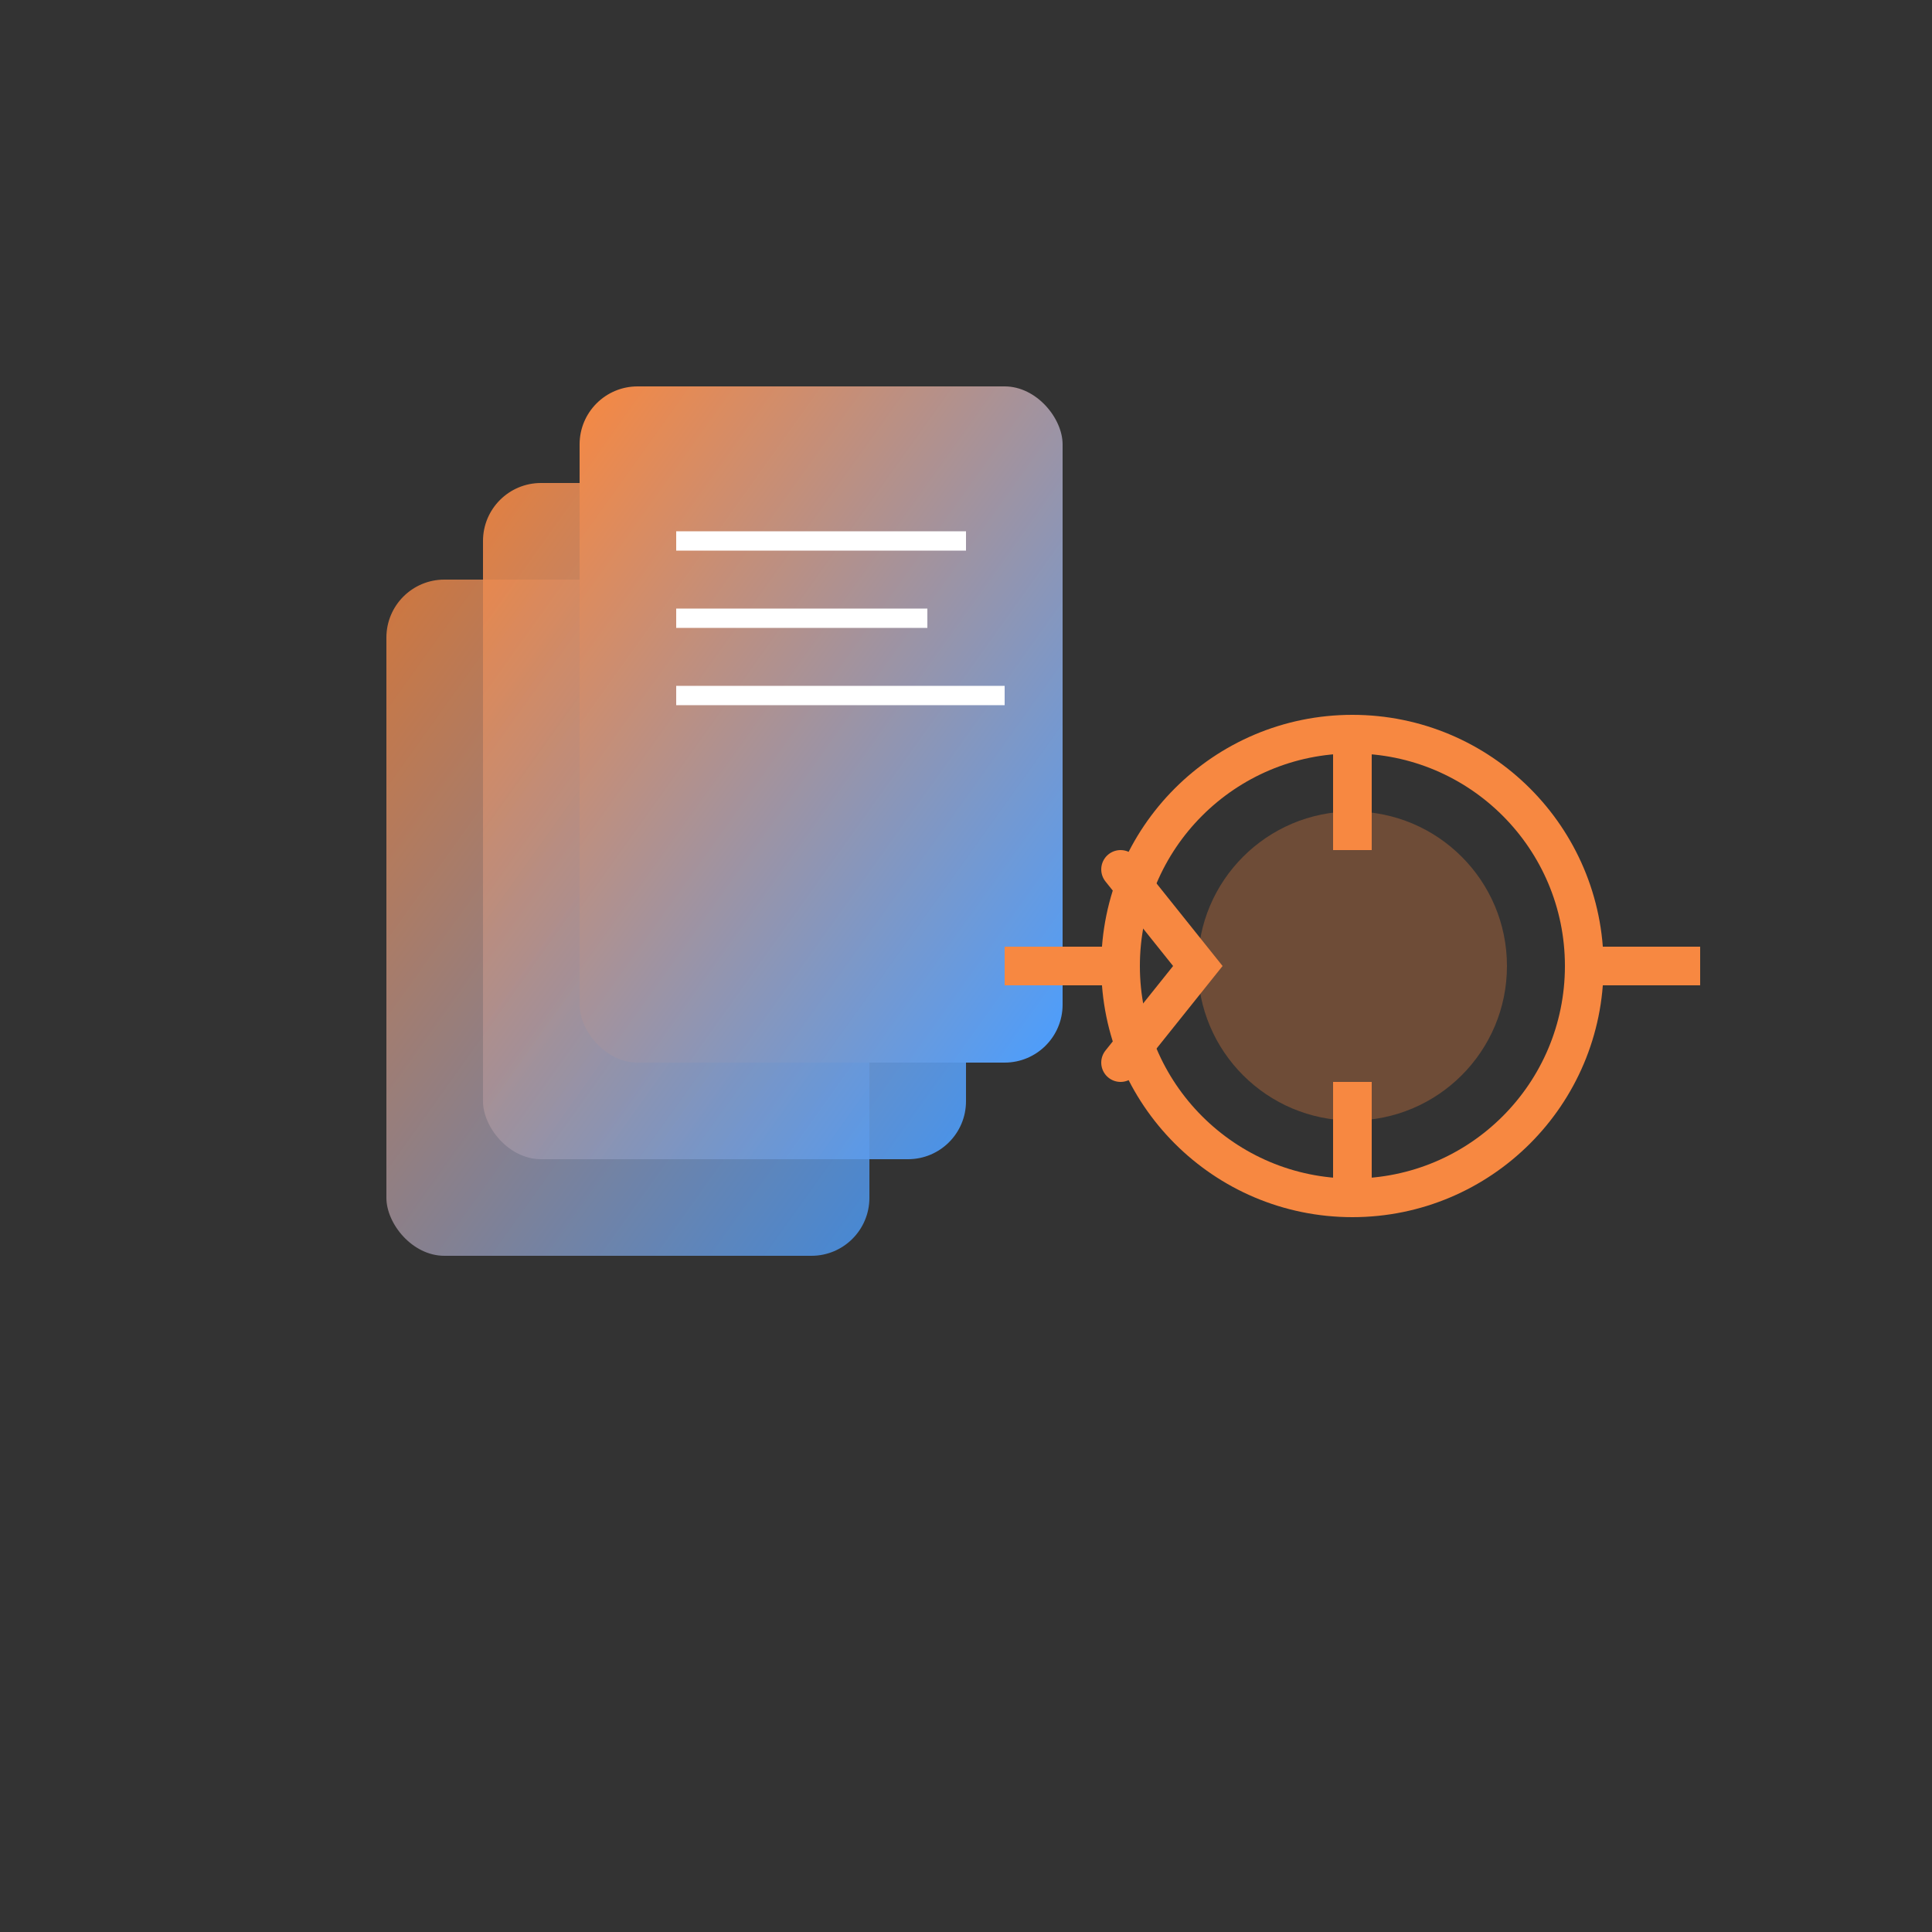<svg viewBox="0 0 100 100" xmlns="http://www.w3.org/2000/svg">
  <rect x="0" y="0" width="100" height="100" fill="#333333" stroke="none"/>
  <defs>
    <linearGradient id="workflowGrad" x1="0%" y1="0%" x2="100%" y2="100%">
      <stop offset="0%" style="stop-color:#f78841"/>
      <stop offset="100%" style="stop-color:#4a9eff"/>
    </linearGradient>
  </defs>
  <!-- Document stack -->
  <rect x="20" y="30" width="25" height="35" rx="3" fill="url(#workflowGrad)" opacity="0.8"/>
  <rect x="25" y="25" width="25" height="35" rx="3" fill="url(#workflowGrad)" opacity="0.9"/>
  <rect x="30" y="20" width="25" height="35" rx="3" fill="url(#workflowGrad)"/>
  <!-- Lines on documents -->
  <line x1="35" y1="28" x2="50" y2="28" stroke="white" stroke-width="1"/>
  <line x1="35" y1="32" x2="48" y2="32" stroke="white" stroke-width="1"/>
  <line x1="35" y1="36" x2="52" y2="36" stroke="white" stroke-width="1"/>
  <!-- Automation gear -->
  <circle cx="70" cy="50" r="12" fill="none" stroke="#f78841" stroke-width="2"/>
  <circle cx="70" cy="50" r="8" fill="#f78841" opacity="0.3"/>
  <!-- Animated gear teeth -->
  <g>
    <rect x="69" y="38" width="2" height="6" fill="#f78841"/>
    <rect x="69" y="56" width="2" height="6" fill="#f78841"/>
    <rect x="82" y="49" width="6" height="2" fill="#f78841"/>
    <rect x="52" y="49" width="6" height="2" fill="#f78841"/>
    <animateTransform attributeName="transform" type="rotate" 
      values="0 70 50;360 70 50" dur="4s" repeatCount="indefinite"/>
  </g>
  <!-- Arrow showing flow -->
  <path d="M58 45 L62 50 L58 55" fill="none" stroke="#f78841" 
    stroke-width="2" stroke-linecap="round"/>
</svg>